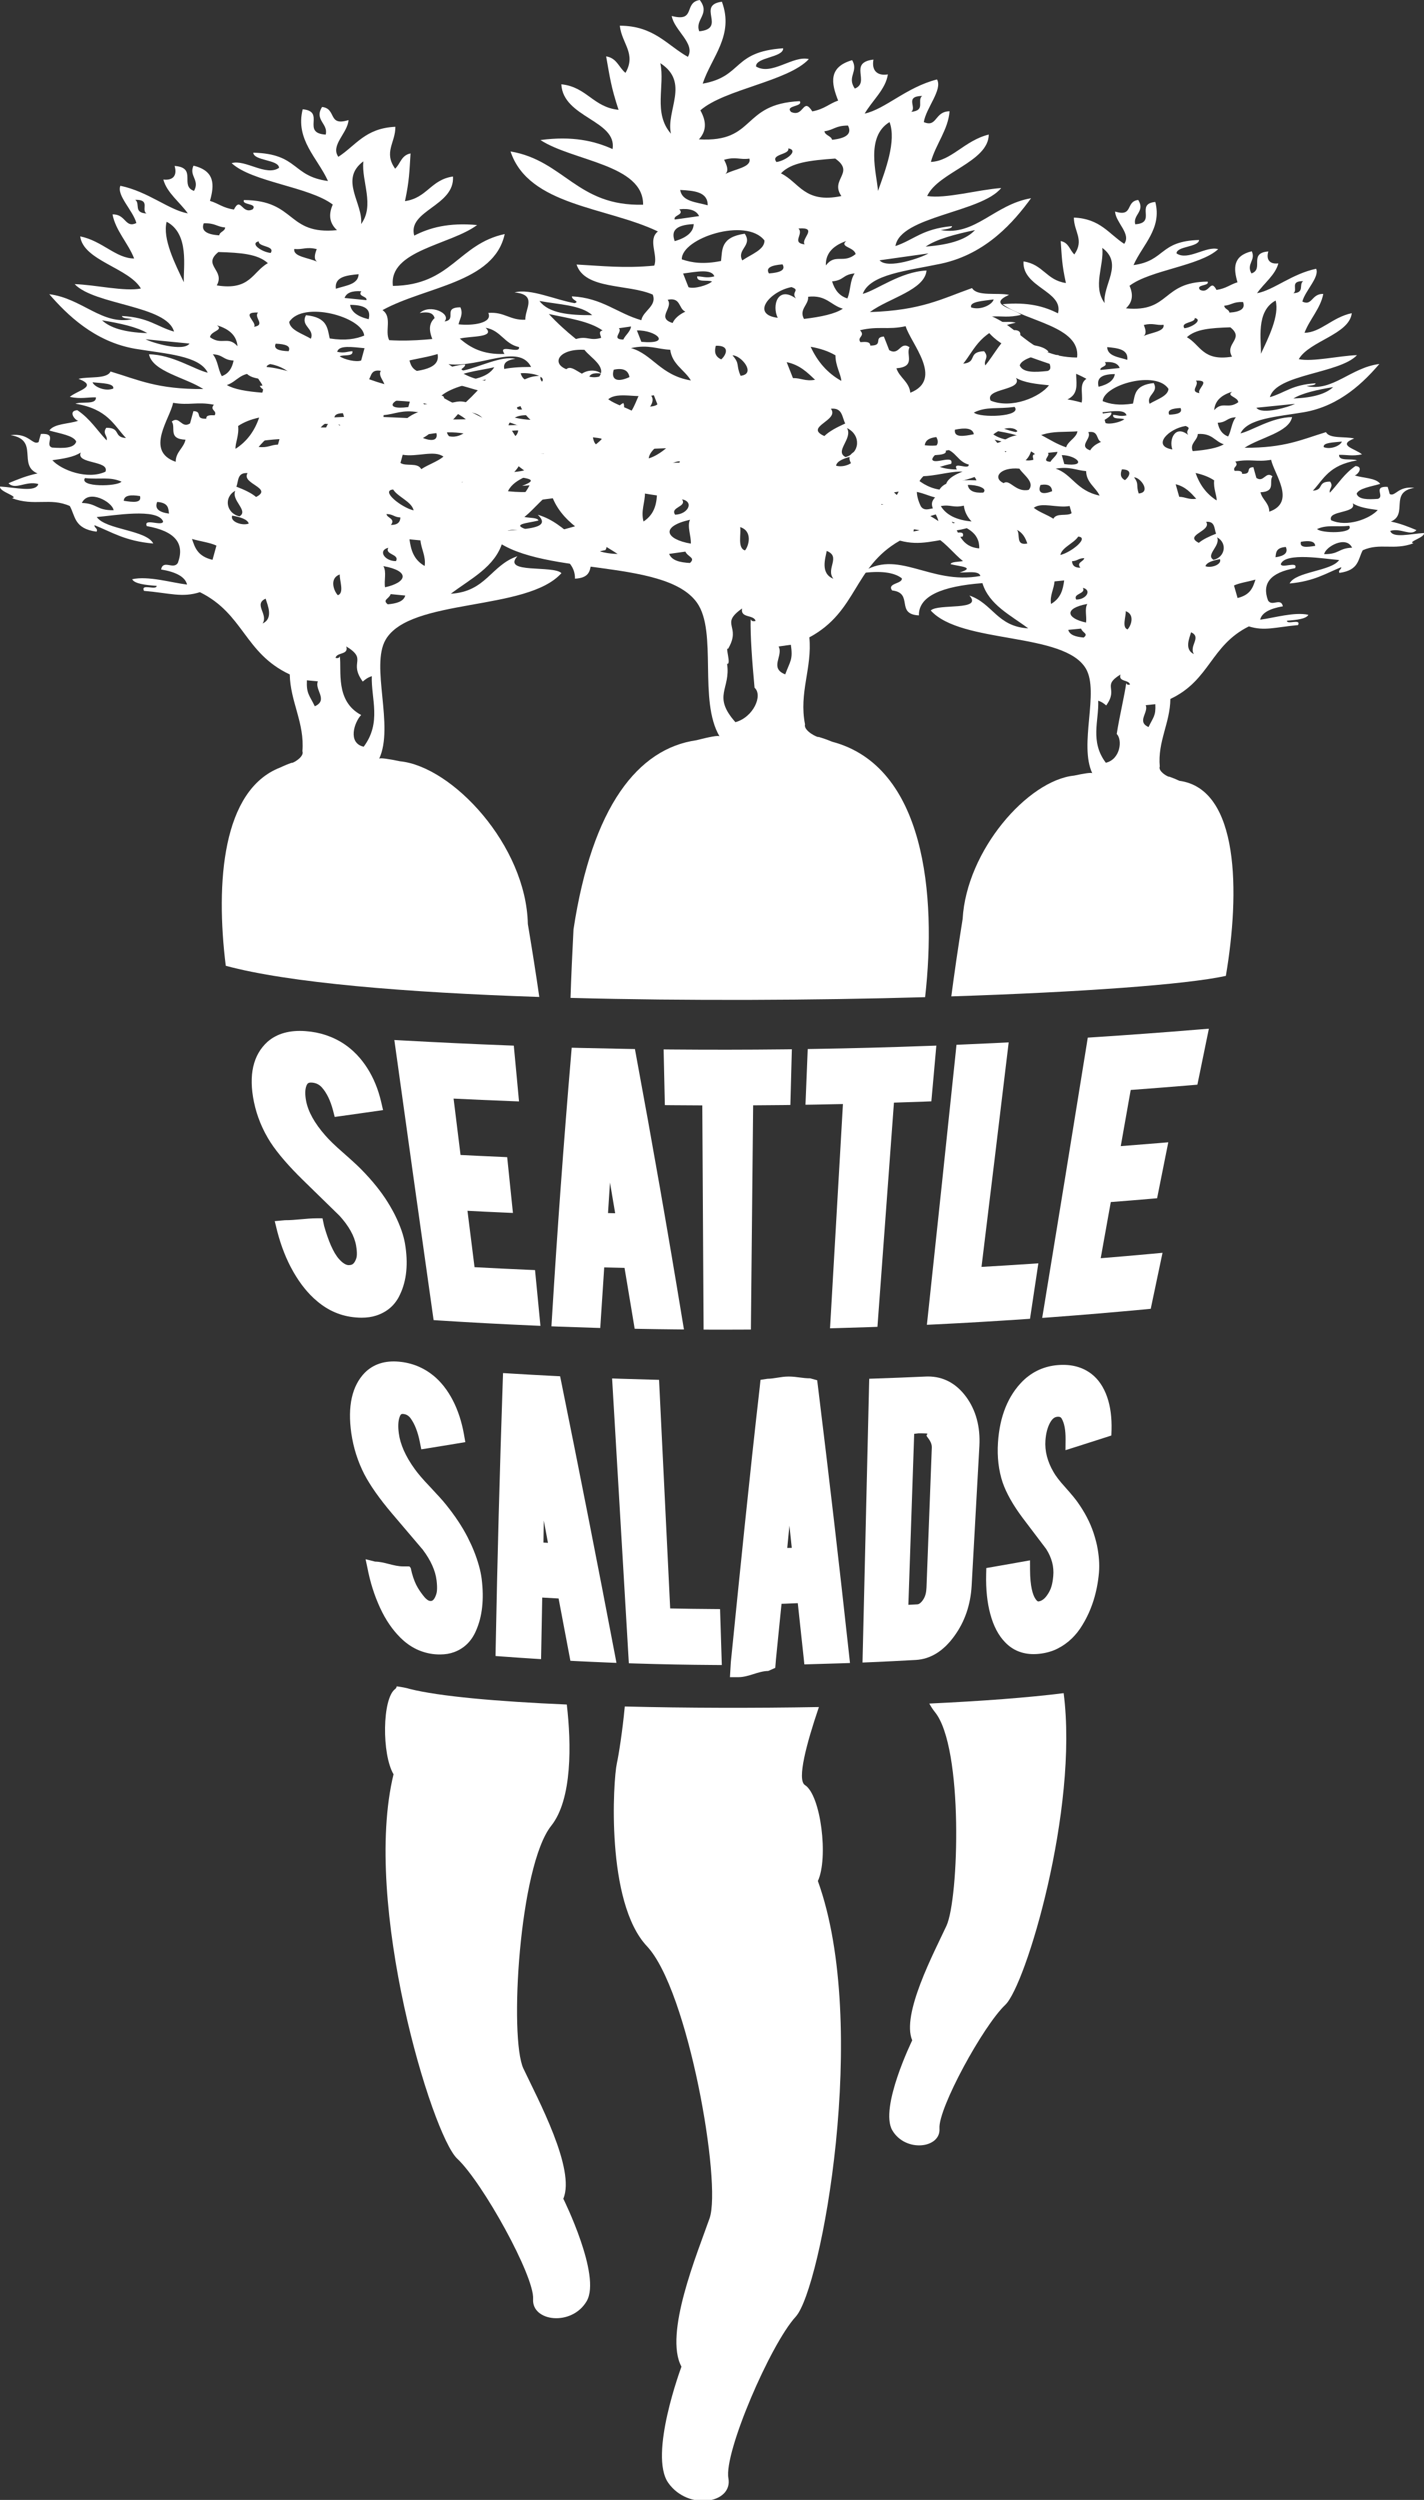 <?xml version="1.0" encoding="utf-8"?>
<!-- Generator: Adobe Illustrator 15.0.2, SVG Export Plug-In . SVG Version: 6.00 Build 0)  -->
<!DOCTYPE svg PUBLIC "-//W3C//DTD SVG 1.1//EN" "http://www.w3.org/Graphics/SVG/1.1/DTD/svg11.dtd">
<svg version="1.1" id="Layer_1" xmlns="http://www.w3.org/2000/svg" xmlns:xlink="http://www.w3.org/1999/xlink" x="0px" y="0px"
	 width="90px" height="158px" viewBox="0 0 90 158" enable-background="new 0 0 90 158" xml:space="preserve">
<rect x="0" y="0" width="90" height="158" fill="#333333" stroke="none"/>
<g id="Seattle_Salads">
	<g>
		<path fill="#FFFFFF" d="M17.441,24.248c-0.344,0.051-0.686,0.095-1.025,0.144c0.354,0.591,1.559,0.417,2.596,0.394
			c0.088,0.197,0.002,0.332-0.09,0.467c3.773,0.181,8.432-0.436,10.523,1.248c-3.262,0.083-5.904-0.401-9.5-0.025
			c0.189,0.542,1.42,0.152,1.826,0.5c-1.812,0.183-4.533-0.365-5.084,0.868c0.838-0.106,1.611-0.15,2.172-0.002
			c-0.32,0.224-1.1,0.283-0.804,0.72c1.354-0.045,3.673-0.375,4.425-0.472c-0.026,0.527-1.867,0.439-1.774,1.006
			c2.511-0.42,5.257-0.764,6.396-1.658c3.54-0.58,4.464,1.187,6.073,2.33c-0.37,0.08-0.966,0.085-0.971,0.289
			c0.78,0.161,2.093,0.171,0.798,0.646c0.672-0.016,1.551-0.222,1.713,0.215c-4.043,0.918-6.947-2.047-9.709,0.151
			c1.547-0.28,2.678-0.192,3.373,0.282c0.111,0.456-1.186,0.428-0.687,1.01c1.798,0.143,0.451,1.917,2.387,1.938
			c-0.2-1.559,1.603-2.433,4.86-2.807c0.732,1.742,2.559,2.505,4.098,3.52c-2.541-0.053-3.076-1.905-5.046-2.478
			c1.274,1.224-2.481,0.724-2.996,1.333c2.772,2.646,10.983,1.297,13.059,4.229c1.302,1.846,0.075,6.17,1.425,8.447
			c-0.053-0.089-0.688,0.041-1.461,0.24c-3.694,0.529-6.588,4.178-7.771,11.953c-0.082,1.576-0.145,3.012-0.189,4.332
			c7.382,0.197,15.371,0.154,22.411-0.045c0.734-6.478-0.012-14.592-5.876-16.145c-0.281-0.117-0.57-0.219-0.862-0.306
			c0.009,0.082-0.969-0.372-0.851-0.791c-0.398-1.999,0.461-3.569,0.273-5.499c3.061-1.646,2.764-4.437,5.723-6.114
			c1.32,0.35,2.105-0.015,3.969-0.257c0.198-0.566-0.902,0.037-0.939-0.32c0.818-0.093,1.553-0.215,1.686-0.543
			c-1.156-0.208-2.722,0.348-3.859,0.543c0.062-0.559,0.676-0.93,1.723-1.152c-0.243-0.734-0.881,0.092-1.252-0.43
			c-0.656-1.342-0.075-2.26,1.916-2.696c0.189-0.624-1.127,0.103-1.201-0.29c0.291-0.992,3.509-0.547,4.686-0.505
			c-0.524,0.938-3.438,1.06-3.803,2.053c2-0.266,2.84-0.933,4.03-1.478c0.058,0.186-0.252,0.245-0.091,0.467
			c1.59-0.285,1.371-1.186,1.693-1.905c1.336-0.679,2.509-0.058,4.051-0.724c-0.568-0.084,0.904-0.511,0.748-0.864
			c-1.048,0.099-2.486,0.547-2.74-0.068c0.846-0.292,1.699,0.396,2.115-0.146c-0.674-0.241-1.348-0.481-2.144-0.61
			c1.365-0.647-0.425-2.383,1.609-2.802c-1.341-0.122-1.469,0.81-1.944,0.576c-0.072-0.192-0.144-0.383-0.229-0.574
			c-1.256-0.017-0.117,0.785-0.686,1.003c-0.818,0.091-1.569,0.119-1.766-0.354c0.143-0.447,1.098-0.617,1.824-0.864
			c-0.4-0.484-1.423-0.406-2.135-0.609c0.273-0.086,0.641-0.75-0.025-0.756c-0.854,0.66-1.23,1.483-1.836,2.232
			c-0.137-0.339,0.275-0.487-0.081-0.898c-1.07,0.044-0.394,0.691-1.317,0.79c0.777-0.975,1.075-2.117,3.316-2.589
			c-0.468-0.166-1.48,0.165-1.507-0.394c0.624-0.041,1.053,0.09,1.854-0.108c-0.584-0.445-2.137-0.647-0.766-1.261
			c-0.763-0.154-2.01,0.117-2.34-0.428c-1.91,0.673-3.184,1.41-6.457,1.517c1.184-0.882,3.461-1.384,3.581-2.628
			c-1.657,0.082-3.13,1.229-4.032,1.479c0.454-1.25,2.826-1.46,4.943-1.909c2.884-0.616,4.625-2.675,5.695-4.138
			c-2.322,0.395-3.518,2.398-5.714,2.014c0.294-0.063,0.737-0.076,0.715-0.252c-1.899,0.184-2.37,0.849-3.572,1.263
			c0.292-1.89,5.432-2.114,6.683-3.67c-1.489,0.112-3.513,0.693-4.678,0.506c0.69-1.507,3.877-2.153,3.893-3.886
			c-1.543,0.385-2.357,1.674-3.658,1.731c0.296-1.102,1.093-2.029,1.181-3.202c-0.963,0.013-0.776,1.049-1.628,0.686
			c0.133-0.887,1.199-2.045,0.834-2.697c-1.941,0.496-3.252,1.864-4.572,2.161c0.479-0.83,1.328-1.536,1.466-2.48
			c-0.66,0.11-1.041-0.233-0.911-0.936c-1.619,0.192-0.174,1.432-1.178,1.833c-0.523-0.759,0.256-1.072-0.168-1.796
			c-1.508,0.435-1.328,1.449-0.885,2.554c-0.597,0.208-0.855,0.535-1.634,0.684c-0.603-0.943-0.513,0.4-1.341,0.037
			c-0.408-0.43,0.769-0.317,0.549-0.684c-3.734,0.171-2.738,2.625-6.375,2.414c0.437-0.471,0.528-1.062,0.092-1.833
			c1.525-1.339,5.548-1.827,6.857-3.24c-0.998-0.25-2.354,1.068-3.336,0.469c-0.043-0.592,1.736-0.562,1.711-1.151
			c-3.236,0.215-2.528,1.782-5.085,2.235c0.552-1.677,2.005-3.041,1.214-5.179c-1.646,0.224,0.332,1.689-1.43,1.871
			c-0.294-0.764,0.72-1.08,0.031-1.979c-1.037,0.159-0.221,1.419-1.772,1.009c0.153,0.909,1.517,1.746,1.021,2.585
			c-1.331-0.753-2.147-1.962-4.302-1.971c0.125,1.142,1.057,1.762,0.359,2.982c-0.422-0.336-0.541-0.938-1.223-1.042
			c0.236,1.303,0.297,1.897,0.786,3.379c-1.616-0.167-1.999-1.447-3.618-1.615c0.109,2.113,3.527,2.277,3.24,4.094
			c-1.158-0.519-2.536-0.837-4.561-0.571c2.051,1.336,6.512,1.542,6.49,4.087c-4.168,0.114-4.984-2.788-8.379-3.366
			c1.145,3.446,6.069,3.499,9.314,5.057c-0.658,0.519,0.027,1.499-0.232,2.159c-1.866,0.184-3.34,0.015-4.909-0.069
			c0.526,1.606,3.263,1.218,4.815,1.901c0.285,0.719-0.623,1.027-0.72,1.618c-1.534-0.437-2.47-1.412-4.388-1.507
			c-0.004,0.262,0.525,0.314,0.172,0.43c-1.166-0.191-2.83-0.957-3.796-0.677c1.464,0.138,0.651,1.049,0.679,1.723
			c-0.99,0.048-1.305-0.512-2.34-0.429c0.293,0.643-0.979,0.821-1.881,0.72c0.072-0.349,0.318-0.635,0.115-1.077
			c-1.16,0.017-0.172,0.771-1.001,0.898c0.452-0.501-0.913-1.133-1.567-0.534c0.548-0.107,0.861,0,0.939,0.319
			c-1.188,1.112,1.803,2.889-1.122,3.341c-0.699-0.369-0.217-1.077-1.14-1.507c-0.133,0.285,0.199,0.732-0.172,0.935
			c-0.585-0.451-0.793-1.231-1.251-1.794c-2.195,0.868,1.585,2.246,1.046,3.34c-2.758-0.638-4.521-2.167-7.928-2.221
			c0.439,0.714,2.475,1.018,2.482,1.471c-1.221-0.051-2.539-0.894-3.879-0.214C15.752,24.081,16.944,23.856,17.441,24.248z
			 M62.803,18.923c-0.084,0.336-0.837,0.709-1.426,0.505C61.258,19.057,62.124,19.022,62.803,18.923z M58.281,6.062
			c-0.354,0.293,0.254,0.917-0.69,1.007C57.966,6.784,57.151,6.09,58.281,6.062z M61.622,14.541
			c-0.496,0.538-1.433,0.919-3.116,1.044C59.189,15.115,60.347,14.809,61.622,14.541z M58.678,16.016
			c-0.396,0.252-2.586,1.026-3.088,0.435C56.622,16.306,57.644,16.16,58.678,16.016z M56.221,7.716
			c0.449,1.193-0.267,3.058-0.73,4.352C55.416,11.004,54.684,8.643,56.221,7.716z M55.716,31.904
			c-0.136-0.333-0.268-0.668-0.397-1.002c0.422-0.23,1.142-0.358,1.687-0.543C56.865,30.973,56.762,31.602,55.716,31.904z
			 M62.346,28.088c0.024-0.6,1.61-1.606,2.201-0.61C63.445,27.555,63.579,28.057,62.346,28.088z M64.212,23.883
			c0.528,0.309,1.301,0.391,2.087,0.467c-0.564,0.741-2.354,1.515-3.688,0.97C62.21,24.521,64.678,24.703,64.212,23.883z
			 M64.124,25.716c0.502,0.635-2.216,0.708-2.572,0.358C62.354,25.671,63.039,25.872,64.124,25.716z M61.55,27.443
			c-0.654,0.133-1.269,0.23-1.198-0.285C61.006,27.021,61.477,27.053,61.55,27.443z M59.179,27.623
			c0.253,0.463-0.034,0.735-0.745,0.866C58.439,28.119,58.367,27.718,59.179,27.623z M54.352,20.872
			c1.182-0.283,1.74-0.005,2.887-0.255c0.323,1.092,2.437,3.346,0.295,4.205c-0.078-0.706-0.68-0.945-0.879-1.545
			c1.268-0.103,0.57-0.88,0.831-1.329c-0.604-0.424-0.632,0.566-1.287,0.182c-0.108-0.288-0.224-0.579-0.338-0.862
			c-0.688,0.05,0.019,0.583-0.858,0.574c-0.001-0.261-0.307-0.242-0.621-0.216C54.137,21.294,54.725,21.25,54.352,20.872z
			 M30.906,25.386c0.786-0.183,1.012,0.131,1.857-0.11c0.126,0.534,0.406,0.93,0.764,1.257
			C32.306,26.469,31.422,26.09,30.906,25.386z M32.908,23.588c0.736-0.05,1.683,0.216,1.315,0.573
			C33.49,24.235,33.028,24.066,32.908,23.588z M31.932,26.607c1.154,0.389,2.346,0.749,2.451,2.083
			C32.869,28.621,32.604,27.427,31.932,26.607z M35.793,23.334c-0.973-0.382-0.458-1.311,1.146-1.224
			c0.361,0.477,1.414,1.065,0.936,1.69C36.839,24.069,36.238,22.946,35.793,23.334z M40.672,32.961
			c-0.184-0.685,0.105-1.206,0.09-1.834c0.257-0.037,0.514-0.073,0.771-0.107C41.515,31.76,41.418,32.47,40.672,32.961z
			 M42.197,18.945c0.848-0.175,0.676,0.562,1.119,0.751c-0.408,0.193-0.678,0.436-0.805,0.719
			C41.46,20.089,42.58,19.452,42.197,18.945z M43.843,14.163c-0.015,0.49-0.417,0.85-1.2,1.078
			C42.441,14.677,42.568,14.223,43.843,14.163z M42.36,22.104c0.119,0.93,0.906,1.267,1.306,1.942
			c-1.934-0.326-2.42-1.659-3.788-2.047C41.014,21.758,41.531,22.072,42.36,22.104z M43.105,31.557
			c0.785,0.158,0.375,0.947-0.435,0.973C42.332,32.039,43.441,32.045,43.105,31.557z M43.609,32.849
			c-0.195,0.433,0.082,1.024,0.053,1.51C42.075,34.086,41.7,33.283,43.609,32.849z M42.289,27.427
			c0.937,0.037-0.434,1.305-1.289,1.544C41.072,28.336,41.998,27.986,42.289,27.427z M41.998,29.438
			c0.469-0.045,0.469-0.25,0.966-0.287c0.001,0.285-0.63,0.363-0.228,0.788C42.273,29.967,42.052,29.772,41.998,29.438z
			 M43.607,35.582c-0.617-0.035-1.146-0.146-1.316-0.575c0.346-0.048,0.686-0.096,1.026-0.144
			C43.487,35.217,43.977,35.24,43.607,35.582z M45.002,17.791c-0.281,0.249-1.148,0.489-1.488,0.36
			c-0.111-0.287-0.225-0.574-0.34-0.864c0.85-0.112,1.797-0.313,1.975,0.18c-0.52,0.137-0.725-0.002-1.088,0
			C44.033,17.88,44.703,17.669,45.002,17.791z M45.582,22.714c-0.41-0.187-0.439-0.505-0.34-0.863
			C46.206,21.824,45.868,22.475,45.582,22.714z M46.48,45.643c-1.484-1.672-0.285-2.087-0.527-3.689
			c0.281,0.073-0.131-1.097,0.062-0.947c0.871-1.471-0.562-1.531,0.887-2.551c-0.119,0.633,0.736,0.372,0.855,0.788
			c-0.209,0.056-0.266-0.022-0.314-0.106c-0.027,0.995,0.089,2.627,0.246,4.326C48.232,43.945,47.615,45.333,46.48,45.643z
			 M46.779,33.314c0.797,0.243,0.557,1.18,0.307,1.473C46.589,34.646,46.857,33.723,46.779,33.314z M46.809,23.752
			c-0.311-0.708-0.027-0.738-0.514-1.293C46.822,22.44,47.833,23.628,46.809,23.752z M50.021,18.144
			c0.595,0.208-0.05,0.281,0.283,0.72c-1.15-0.82-1.531,0.443-1.149,1.222C47.429,19.873,48.653,18.415,50.021,18.144z
			 M49.628,42.622c-1.031-0.404-0.097-1.19-0.421-1.763c0.258-0.035,0.514-0.071,0.775-0.109
			C50.13,41.697,49.934,41.791,49.628,42.622z M50.116,23.896c-0.134-0.335-0.263-0.671-0.396-1.007
			c0.823,0.168,1.303,0.648,1.793,1.114C50.889,24.115,50.635,23.888,50.116,23.896z M50.463,14.442
			c1.297-0.104,0.115,0.679,0.396,1.006C49.994,15.34,50.82,14.79,50.463,14.442z M53.27,19.509
			c-0.482,0.33-1.384,0.519-2.457,0.648c-0.334-0.612,0.307-0.889,0.263-1.401C52.232,18.627,52.498,19.294,53.27,19.509z
			 M52.59,17.784c0.77-0.068,0.662-0.436,1.426-0.503c-0.318,0.467-0.238,1.076-0.461,1.581
			C53.021,18.695,52.746,18.293,52.59,17.784z M53.172,24.073c-0.893-0.5-1.514-1.236-1.937-2.156
			c0.608,0.105,1.13,0.283,1.568,0.541C52.796,23.11,53.166,23.699,53.172,24.073z M52.512,25.833
			c0.74-0.083,0.702,0.534,0.908,0.933c-0.521,0.235-1.006,0.486-1.318,0.793C50.782,26.976,53.086,26.574,52.512,25.833z
			 M52.25,34.82c0.928,0.367-0.082,1.125,0.422,1.76C51.819,36.238,52.178,35.254,52.25,34.82z M52.84,29.43
			c0.064-0.312,0.534-0.482,1.115-0.615C54.175,29.252,53.307,29.59,52.84,29.43z M53.438,28.887
			c-0.715-0.374,0.477-1.158,0.095-1.832C54.445,27.498,54.344,28.654,53.438,28.887z M54.079,16.057
			c-0.774,0.639-1.295-0.065-1.882,0.72c-0.025-0.67,0.336-1.209,1.289-1.547C53.034,15.616,53.979,15.608,54.079,16.057z
			 M53.594,7.935c0.26,0.503-0.077,0.803-1.004,0.901c-0.07-0.263-0.432-0.262-0.486-0.54C52.715,8.213,52.77,7.942,53.594,7.935z
			 M52.788,10.021c1.284,0.904-0.356,1.303,0.39,2.37c-2.342,0.486-2.65-0.861-3.82-1.434C49.998,10.273,51.19,10.134,52.788,10.021
			z M49.822,9.376c0.695,0.127-0.127,0.773-0.748,0.865C48.671,9.729,49.934,9.787,49.822,9.376z M49.456,16.708
			c0.222,0.369-0.169,0.522-0.856,0.574C48.371,16.917,48.768,16.762,49.456,16.708z M46.914,16.459
			c-0.37-0.708,0.67-0.933,0.154-1.689c-1.534,0.222-1.41,1.01-1.497,1.725c-1.112,0.223-1.856,0.111-2.479-0.104
			c-0.038-1.338,4.073-2.683,5.225-1.191C48.329,15.785,47.477,16.071,46.914,16.459z M47.361,10.025
			c0.165,0.554-0.967,0.663-1.516,0.974c0.232-0.212,0.096-0.551-0.08-0.9C46.508,9.884,46.76,10.113,47.361,10.025z M44.729,12.975
			c-0.709-0.204-1.625-0.225-1.739-0.97C43.879,12.052,44.737,12.125,44.729,12.975z M42.934,13.228
			c0.657-0.076,1.079,0.07,1.252,0.43c-0.515,0.073-1.027,0.145-1.541,0.217C42.531,13.591,43.274,13.593,42.934,13.228z
			 M42.406,8.45c-1.141-1.303-0.365-3.025-0.672-4.458C43.621,5.213,42.076,6.982,42.406,8.45z M40.535,21.605
			c-0.094-0.241-0.19-0.479-0.281-0.72C41.464,20.848,42.512,21.783,40.535,21.605z M39.113,20.744
			c0.257-0.036,0.514-0.074,0.769-0.11c-0.032,0.322-0.357,0.541-0.488,0.828C38.595,21.445,39.366,20.978,39.113,20.744z
			 M38.792,23.365c0.657-0.137,0.922,0.082,0.993,0.467C38.906,24.238,38.616,23.91,38.792,23.365z M41.326,24.981
			c0.074,0.189,0.146,0.382,0.225,0.575c-0.344,0.286-1.223-0.01-1.428,0.505c-0.523-0.305-1.193-0.482-1.681-0.825
			C39.029,24.722,40.344,25.205,41.326,24.981z M37.27,27.07c0.484,0.211,0.756,0.612,0.961,1.076
			C37.255,28.378,37.618,27.4,37.27,27.07z M37.995,21.353c-0.741,0.216-0.855-0.141-1.595,0.074
			c-0.609-0.49-1.184-1.011-1.711-1.58c1.223,0.266,2.542,0.441,3.396,1.039C37.793,20.953,37.969,21.179,37.995,21.353z
			 M37.43,19.918c-1.457,0.012-2.754-0.118-3.335-0.896C35.289,19.246,36.709,19.269,37.43,19.918z M30.693,20.714
			c0.969,0.166,1.174,1.021,2.109,1.221c0.109,0.489-1.39-0.263-0.916,0.435c-1.363,0.054-2.163-0.394-2.824-0.971
			C29.762,21.223,31.336,21.349,30.693,20.714z M33.568,23.192c-1.539,0-2.589,0.181-2.911,0.864
			c-1.021-0.125-1.655-0.594-2.31-1.04C30.416,23.25,32.784,21.678,33.568,23.192z M30.366,24.704
			c-0.542,0.67,0.155,1.054,0.478,1.904c-1.262-0.747-2.785-1.259-3.844-2.188C28.687,24.009,29.371,24.493,30.366,24.704z"/>
		<path fill="#FFFFFF" d="M50.873,112.818c-0.516-0.326,0.104-2.639,0.884-4.931c-4.11,0.075-8.372,0.064-12.269-0.034
			c-0.148,1.58-0.387,3.071-0.502,3.6c-0.234,1.054-0.713,8.773,1.902,11.551s4.732,14.986,3.959,17.197
			c-0.774,2.211-2.901,7.316-1.777,9.375c0,0-2.088,5.579-0.83,7.35c1.26,1.771,4.088,1.309,3.796-0.301
			c-0.289-1.608,2.647-8.451,4.257-10.209c1.604-1.76,4.694-18.402,1.398-27.534C52.367,117.436,51.882,113.454,50.873,112.818z"/>
	</g>
	<g>
		<path fill="#FFFFFF" d="M58.732,107.668c0.113,0.199,0.233,0.385,0.365,0.549c1.804,2.238,1.506,11.801,0.721,13.497
			c-0.786,1.695-2.865,5.603-2.163,7.238c0,0-2.088,4.277-1.257,5.692c0.833,1.414,3.07,1.139,2.979-0.122
			c-0.093-1.259,2.762-6.493,4.16-7.813c1.291-1.225,4.635-12.345,3.688-19.699C64.986,107.293,62.038,107.513,58.732,107.668z"/>
		<path fill="#FFFFFF" d="M89.995,33.688c-0.826,0.045-1.981,0.352-2.127-0.135c0.681-0.201,1.289,0.359,1.655-0.051
			c-0.502-0.207-1.006-0.414-1.617-0.538c1.12-0.463-0.129-1.866,1.486-2.132c-1.031-0.135-1.209,0.586-1.559,0.391
			c-0.041-0.152-0.08-0.302-0.131-0.453c-0.975-0.051-0.158,0.605-0.615,0.759c-0.646,0.047-1.232,0.046-1.344-0.327
			c0.148-0.344,0.905-0.447,1.49-0.619c-0.271-0.387-1.074-0.357-1.609-0.537c0.221-0.059,0.561-0.564,0.043-0.59
			c-0.72,0.488-1.082,1.119-1.616,1.683c-0.077-0.268,0.257-0.37,0.014-0.7c-0.837,0.002-0.364,0.525-1.089,0.574
			c0.685-0.736,1.01-1.614,2.793-1.916c-0.35-0.143-1.164,0.084-1.138-0.35c0.488-0.014,0.81,0.101,1.45-0.029
			c-0.416-0.363-1.607-0.566-0.492-1.004c-0.58-0.143-1.57,0.031-1.783-0.402c-1.541,0.467-2.594,1.002-5.148,0.988
			c0.992-0.651,2.809-0.974,3.004-1.939c-1.297,0.015-2.535,0.864-3.26,1.031c0.459-0.958,2.32-1.051,4.004-1.338
			c2.295-0.393,3.822-1.944,4.773-3.05c-1.836,0.238-2.934,1.762-4.611,1.397c0.234-0.041,0.58-0.038,0.578-0.175
			c-1.491,0.086-1.914,0.591-2.885,0.876c0.385-1.46,4.4-1.482,5.505-2.656c-1.169,0.043-2.79,0.435-3.681,0.255
			c0.664-1.152,3.195-1.56,3.35-2.907c-1.232,0.253-1.973,1.232-2.987,1.238c0.32-0.849,1.019-1.547,1.185-2.456
			c-0.752-0.019-0.691,0.792-1.322,0.484c0.176-0.686,1.103-1.555,0.872-2.073c-1.552,0.328-2.686,1.353-3.736,1.545
			c0.44-0.632,1.161-1.155,1.347-1.886c-0.523,0.067-0.791-0.213-0.633-0.754c-1.274,0.101-0.252,1.108-1.066,1.391
			c-0.344-0.606,0.286-0.827,0.019-1.402c-1.211,0.294-1.155,1.088-0.903,1.96c-0.48,0.145-0.71,0.392-1.326,0.484
			c-0.391-0.752-0.432,0.296-1.047-0.011c-0.281-0.347,0.626-0.224,0.486-0.515c-2.92,0.021-2.35,1.959-5.162,1.688
			c0.379-0.354,0.501-0.811,0.225-1.424c1.299-0.996,4.467-1.255,5.605-2.316c-0.756-0.225-1.92,0.762-2.635,0.266
			c0.016-0.462,1.396-0.386,1.426-0.845c-2.533,0.071-2.115,1.311-4.143,1.587c0.57-1.288,1.814-2.307,1.377-3.992
			c-1.299,0.125,0.117,1.323-1.268,1.413c-0.165-0.603,0.649-0.819,0.188-1.538c-0.819,0.092-0.288,1.097-1.463,0.732
			c0.044,0.711,1.034,1.403,0.579,2.042c-0.973-0.625-1.506-1.59-3.182-1.661c0.002,0.892,0.674,1.403,0.031,2.331
			c-0.301-0.274-0.343-0.747-0.864-0.847c0.075,1.021,0.073,1.485,0.33,2.653c-1.243-0.179-1.435-1.186-2.68-1.364
			c-0.091,1.647,2.554,1.876,2.179,3.281c-0.857-0.439-1.902-0.728-3.5-0.58c1.485,1.1,4.938,1.393,4.709,3.372
			c-3.252-0.035-3.646-2.316-6.238-2.868c0.604,2.715,4.432,2.903,6.824,4.211c-0.554,0.384-0.102,1.166-0.359,1.672
			c-1.467,0.087-2.6-0.088-3.814-0.2c0.277,1.266,2.438,1.044,3.588,1.623c0.164,0.566-0.57,0.78-0.693,1.236
			c-1.157-0.385-1.805-1.171-3.287-1.303c-0.025,0.203,0.381,0.26,0.098,0.34c-0.893-0.183-2.123-0.829-2.897-0.639
			c1.129,0.151,0.42,0.835,0.386,1.36c-0.774,0.008-0.973-0.437-1.785-0.402c0.175,0.509-0.83,0.609-1.523,0.504
			c0.085-0.27,0.301-0.484,0.18-0.834c-0.903-0.021-0.197,0.594-0.854,0.669c0.393-0.377-0.616-0.909-1.175-0.462
			c0.435-0.067,0.671,0.024,0.706,0.275c-1.02,0.83,1.159,2.303-1.152,2.566c-0.514-0.309-0.08-0.844-0.761-1.207
			c-0.128,0.218,0.093,0.576-0.212,0.723c-0.418-0.368-0.514-0.981-0.824-1.434c-1.779,0.611,1.045,1.795,0.536,2.631
			c-2.092-0.578-3.338-1.822-5.981-1.965c0.281,0.568,1.84,0.865,1.807,1.219c-0.944-0.076-1.899-0.771-2.998-0.281
			c0.138,0.492,1.085,0.353,1.439,0.672c-0.273,0.029-0.543,0.054-0.811,0.082c0.225,0.471,1.178,0.37,1.986,0.383
			c0.051,0.156-0.027,0.258-0.109,0.361c2.92,0.252,6.594-0.088,8.082,1.283c-2.543-0.032-4.56-0.488-7.388-0.303
			c0.103,0.428,1.091,0.16,1.38,0.443c-1.426,0.09-3.497-0.418-4.027,0.525c0.66-0.059,1.266-0.07,1.688,0.062
			c-0.268,0.164-0.88,0.188-0.685,0.536c1.059,0.005,2.889-0.183,3.482-0.235c-0.066,0.408-1.49,0.285-1.465,0.73
			c1.987-0.252,4.151-0.438,5.113-1.102c2.801-0.346,3.373,1.057,4.529,1.994c-0.294,0.052-0.758,0.037-0.779,0.196
			c0.594,0.148,1.614,0.194,0.567,0.526c0.522,0.008,1.225-0.126,1.313,0.218c-3.221,0.595-5.232-1.799-7.563-0.17
			c1.227-0.173,2.099-0.071,2.599,0.319c0.049,0.357-0.957,0.297-0.617,0.765c1.387,0.164,0.191,1.505,1.695,1.578
			c-0.026-1.218,1.45-1.844,4.014-2.039c0.425,1.377,1.783,2.024,2.895,2.859c-1.972-0.115-2.234-1.573-3.719-2.076
			c0.891,0.989-1.99,0.488-2.441,0.948c1.936,2.14,8.436,1.334,9.807,3.677c0.858,1.475-0.457,4.802,0.404,6.613
			c-0.033-0.071-0.539,0.011-1.157,0.144c-2.918,0.302-6.794,4.723-7.04,9.066c-0.297,1.859-0.531,3.475-0.715,4.887
			c8.184-0.266,14.838-0.744,17.352-1.295c0.898-5.299,0.848-11.817-2.936-12.329c-0.208-0.099-0.424-0.188-0.645-0.264
			c0,0.064-0.723-0.317-0.596-0.641c-0.143-1.566,0.657-2.763,0.67-4.269c2.518-1.189,2.521-3.369,4.961-4.586
			c0.999,0.311,1.64,0.051,3.11-0.082c0.2-0.435-0.706,0.002-0.705-0.277c0.644-0.047,1.226-0.12,1.357-0.373
			c-0.885-0.195-2.146,0.19-3.048,0.309c0.096-0.432,0.603-0.703,1.436-0.846c-0.129-0.578-0.691,0.045-0.939-0.371
			c-0.396-1.062,0.131-1.76,1.715-2.041c0.2-0.479-0.883,0.048-0.908-0.261c0.308-0.763,2.775-0.321,3.687-0.253
			c-0.486,0.714-2.764,0.723-3.13,1.484c1.578-0.148,2.287-0.643,3.26-1.03c0.028,0.146-0.217,0.184-0.11,0.36
			c1.261-0.174,1.165-0.882,1.474-1.432c1.097-0.488,1.957,0.029,3.213-0.442C88.906,34.255,90.087,33.967,89.995,33.688z
			 M84.812,27.908c-0.095,0.26-0.712,0.527-1.15,0.352C83.598,27.967,84.275,27.965,84.812,27.908z M84.258,24.465
			c-0.432,0.403-1.193,0.672-2.512,0.719C82.318,24.839,83.242,24.636,84.258,24.465z M82.363,17.77
			c-0.298,0.218,0.123,0.722-0.619,0.763C82.06,18.321,81.482,17.758,82.363,17.77z M80.623,18.995
			c0.252,0.942-0.461,2.371-0.931,3.364C79.725,21.529,79.352,19.671,80.623,18.995z M81.844,25.524
			c-0.33,0.184-2.098,0.721-2.438,0.246C80.221,25.688,81.027,25.606,81.844,25.524z M78.562,19.088
			c0.16,0.398-0.127,0.622-0.857,0.67c-0.031-0.207-0.312-0.217-0.332-0.435C77.855,19.277,77.92,19.068,78.562,19.088z
			 M78.264,25.42c-0.656,0.474-1.002-0.09-1.523,0.504c0.037-0.522,0.361-0.931,1.131-1.165
			C77.488,25.045,78.223,25.067,78.264,25.42z M77.762,20.687c0.924,0.742-0.385,1.003,0.105,1.855
			c-1.863,0.308-1.989-0.749-2.853-1.229C75.57,20.8,76.508,20.726,77.762,20.687z M75.81,24.85
			c-0.664-0.11,0.024-0.514-0.224-0.795C76.603,24.013,75.617,24.587,75.81,24.85z M75.51,20.096c0.529,0.12-0.164,0.598-0.655,0.65
			C74.583,20.336,75.561,20.419,75.51,20.096z M74.613,25.789c0.142,0.293-0.175,0.401-0.715,0.42
			C73.752,25.919,74.072,25.811,74.613,25.789z M72.293,20.538c0.595-0.145,0.772,0.041,1.247-0.01
			c0.083,0.436-0.808,0.487-1.259,0.712C72.479,21.082,72.4,20.815,72.293,20.538z M71.248,22.744
			c-0.536-0.179-1.248-0.223-1.272-0.806C70.664,22,71.324,22.083,71.248,22.744z M69.83,22.887c0.518-0.04,0.834,0.086,0.937,0.372
			c-0.405,0.041-0.811,0.082-1.217,0.124C69.487,23.158,70.064,23.182,69.83,22.887z M69.667,15.667
			c1.364,1.006,0.015,2.336,0.149,3.488C69.039,18.107,69.785,16.791,69.667,15.667z M70.459,23.642
			c-0.053,0.381-0.395,0.649-1.025,0.803C69.326,24,69.463,23.65,70.459,23.642z M71.059,26.499
			c-0.24,0.185-0.935,0.346-1.188,0.236c-0.063-0.227-0.127-0.453-0.193-0.682c0.672-0.062,1.425-0.189,1.521,0.199
			c-0.415,0.092-0.563-0.023-0.845-0.032C70.297,26.539,70.836,26.395,71.059,26.499z M71.1,30.346
			c-0.304-0.158-0.3-0.406-0.193-0.682C71.659,29.672,71.342,30.168,71.1,30.346z M68.779,27.312
			c0.676-0.111,0.479,0.457,0.809,0.618c-0.333,0.138-0.562,0.318-0.686,0.535C68.112,28.18,69.037,27.719,68.779,27.312z
			 M67.266,29.332c-0.052-0.189-0.107-0.379-0.158-0.568C68.053,28.771,68.789,29.529,67.266,29.332z M66.232,28.621
			c0.203-0.021,0.405-0.043,0.605-0.064c-0.051,0.25-0.322,0.41-0.447,0.63C65.771,29.15,66.41,28.81,66.232,28.621z M65.764,30.65
			c0.523-0.087,0.709,0.091,0.734,0.393C65.779,31.332,65.582,31.067,65.764,30.65z M59.686,28.346
			c0.739,0.158,0.826,0.83,1.539,1.014c0.043,0.383-1.06-0.246-0.75,0.311c-1.064,0.001-1.648-0.371-2.115-0.84
			C58.918,28.715,60.133,28.859,59.686,28.346z M56.503,31.119c1.347-0.27,1.839,0.128,2.595,0.32
			c-0.476,0.506,0.032,0.826,0.213,1.496C58.393,32.316,57.249,31.873,56.503,31.119z M57.669,30.067
			c1.589,0.244,3.562-0.909,4.046,0.292c-1.197-0.047-2.028,0.063-2.338,0.586C58.594,30.816,58.14,30.434,57.669,30.067z
			 M59.461,31.986c0.627-0.119,0.776,0.133,1.455-0.029c0.054,0.419,0.238,0.735,0.488,1C60.459,32.871,59.805,32.551,59.461,31.986
			z M60.158,32.967c0.865,0.337,1.762,0.652,1.732,1.693C60.719,34.562,60.613,33.625,60.158,32.967z M62.145,31.133
			c-0.578,0.036-0.922-0.109-0.977-0.484C61.744,30.631,62.459,30.867,62.145,31.133z M62.473,27.131
			c0.91,0.211,2.012,0.271,2.518,0.797C63.857,27.895,62.859,27.754,62.473,27.131z M64.271,33.487
			c0.358,0.179,0.537,0.497,0.658,0.865C64.15,34.503,64.516,33.754,64.271,33.487z M65.016,30.961
			c-0.83,0.178-1.204-0.713-1.582-0.425c-0.725-0.325-0.248-1.032,0.994-0.917C64.668,30,65.439,30.488,65.016,30.961z
			 M64.064,29.07c-0.434-0.398-0.836-0.822-1.199-1.279c0.928,0.242,1.941,0.419,2.554,0.909c-0.231,0.044-0.114,0.225-0.106,0.36
			C64.717,29.207,64.658,28.926,64.064,29.07z M67.602,31.982c0.041,0.15,0.082,0.301,0.127,0.453
			c-0.293,0.213-0.951-0.043-1.154,0.351c-0.381-0.253-0.887-0.41-1.238-0.69C65.836,31.712,66.818,32.127,67.602,31.982z
			 M68.284,35.881c-0.362,0.008-0.519-0.15-0.53-0.412c0.366-0.021,0.385-0.182,0.773-0.195
			C68.504,35.496,68.006,35.537,68.284,35.881z M67.016,35.076c0.107-0.492,0.858-0.737,1.129-1.163
			C68.871,33.97,67.699,34.915,67.016,35.076z M66.427,38.17c-0.085-0.538,0.183-0.936,0.223-1.425
			c0.204-0.021,0.406-0.04,0.608-0.06C67.184,37.26,67.048,37.811,66.427,38.17z M68.492,40.295
			c-0.477-0.045-0.881-0.146-0.977-0.486c0.272-0.025,0.541-0.053,0.811-0.08C68.429,40.008,68.809,40.041,68.492,40.295z
			 M68.639,39.346c-1.213-0.26-1.439-0.895,0.082-1.176C68.534,38.5,68.699,38.969,68.639,39.346z M68.019,37.893
			c-0.223-0.391,0.639-0.353,0.419-0.742C69.033,37.296,68.65,37.898,68.019,37.893z M66.722,29.62
			c0.904-0.153,1.28,0.104,1.923,0.155c0.016,0.727,0.6,1.012,0.854,1.549C68.021,31.014,67.756,29.962,66.722,29.62z M71.18,43.174
			c-0.104,0.774-0.443,2.176-0.6,3.213c0.382,0.392,0.218,1.613-0.689,1.82c-1.016-1.346-0.428-2.666-0.482-3.92
			c0.213,0.066,0.367,0.178,0.506,0.299c0.801-1.117-0.309-1.207,0.902-1.957c-0.145,0.488,0.542,0.311,0.599,0.639
			C71.25,43.305,71.211,43.242,71.18,43.174z M71.264,39.781c-0.375-0.124-0.09-0.834-0.115-1.154
			C71.749,38.84,71.482,39.561,71.264,39.781z M71.677,30.168c0.411,0.002,1.099,0.955,0.29,1.021
			C71.785,30.631,72.007,30.614,71.677,30.168z M72.59,45.951c-0.77-0.346,0.025-0.929-0.181-1.384
			c0.204-0.019,0.405-0.04,0.61-0.061C73.057,45.246,72.896,45.314,72.59,45.951z M72.657,25.519
			c-0.229-0.562,0.597-0.705,0.261-1.309c-1.213,0.127-1.182,0.744-1.31,1.297c-0.884,0.141-1.452,0.032-1.919-0.155
			c0.082-1.043,3.393-1.965,4.163-0.771C73.812,25.038,73.127,25.234,72.657,25.519z M74.098,28.406
			c-1.324-0.216-0.251-1.314,0.837-1.484c0.444,0.179-0.063,0.218,0.16,0.568C74.268,26.818,73.866,27.79,74.098,28.406z
			 M74.305,30.604c0.626,0.155,0.959,0.543,1.301,0.92c-0.496,0.068-0.673-0.116-1.077-0.125
			C74.451,31.135,74.379,30.869,74.305,30.604z M76.891,31.627c-0.652-0.414-1.074-1.006-1.328-1.733
			c0.465,0.101,0.855,0.253,1.176,0.467C76.679,30.867,76.918,31.338,76.891,31.627z M75.461,41.342
			c-0.635-0.291-0.273-1.047-0.182-1.381C75.97,40.274,75.121,40.834,75.461,41.342z M76.23,32.979
			c0.584-0.043,0.5,0.436,0.629,0.752c-0.426,0.167-0.822,0.35-1.092,0.578C74.789,33.814,76.615,33.571,76.23,32.979z
			 M76.186,35.785c0.076-0.242,0.455-0.359,0.919-0.445C77.238,35.686,76.535,35.923,76.186,35.785z M76.696,35.381
			c-0.526-0.312,0.468-0.887,0.227-1.423C77.596,34.33,77.42,35.227,76.696,35.381z M75.382,28.512
			c-0.209-0.486,0.312-0.682,0.321-1.082c0.91-0.066,1.062,0.461,1.644,0.65C76.943,28.322,76.227,28.443,75.382,28.512z
			 M76.962,26.719c0.604-0.03,0.551-0.32,1.149-0.348c-0.285,0.353-0.273,0.829-0.49,1.215
			C77.221,27.439,77.041,27.119,76.962,26.719z M78.217,37.796c-0.077-0.263-0.152-0.528-0.226-0.792
			c0.349-0.166,0.917-0.244,1.358-0.372C79.189,37.104,79.056,37.591,78.217,37.796z M80.221,32.34
			c-0.002-0.551-0.449-0.756-0.555-1.228c0.994-0.042,0.517-0.667,0.757-1.009c-0.435-0.348-0.54,0.422-1.017,0.104
			c-0.061-0.228-0.125-0.457-0.19-0.682c-0.542,0.019-0.034,0.455-0.715,0.422c0.019-0.203-0.22-0.197-0.466-0.186
			c-0.162-0.266,0.298-0.283,0.039-0.588c0.943-0.186,1.355,0.047,2.267-0.113C80.502,29.92,81.958,31.736,80.221,32.34z
			 M80.615,35.22c0.036-0.288,0.014-0.603,0.652-0.651C81.426,34.936,81.18,35.14,80.615,35.22z M82.22,34.242
			c0.519-0.088,0.882-0.049,0.905,0.257C82.607,34.584,82.12,34.641,82.22,34.242z M85.273,33.232
			c0.337,0.508-1.784,0.484-2.031,0.203C83.898,33.145,84.417,33.322,85.273,33.232z M83.693,35.023
			c0.068-0.465,1.387-1.201,1.763-0.408C84.592,34.643,84.653,35.035,83.693,35.023z M84.129,32.879
			c-0.246-0.635,1.661-0.418,1.365-1.07c0.385,0.256,0.979,0.342,1.583,0.425C86.576,32.793,85.122,33.342,84.129,32.879z"/>
	</g>
	<g>
		<path fill="#FFFFFF" d="M18.314,42.626c0.029,1.713,0.947,3.069,0.799,4.852c0.146,0.366-0.672,0.802-0.672,0.729
			c-0.252,0.088-0.496,0.189-0.732,0.302c-3.652,1.417-4.094,7.251-3.44,12.53c3.958,1.076,11.378,1.69,19.815,1.971
			c-0.197-1.373-0.436-2.898-0.723-4.609c-0.105-4.967-4.761-9.953-8.081-10.287c-0.704-0.146-1.278-0.238-1.317-0.158
			c0.964-2.062-0.559-5.841,0.406-7.52c1.536-2.668,8.934-1.772,11.115-4.212c-0.516-0.521-3.786,0.059-2.783-1.071
			c-1.684,0.578-1.969,2.236-4.209,2.373c1.257-0.952,2.795-1.691,3.266-3.26c2.917,0.214,4.601,0.922,4.582,2.307
			c1.709-0.088,0.338-1.608,1.914-1.8c0.381-0.533-0.762-0.462-0.711-0.868c0.567-0.445,1.559-0.563,2.953-0.371
			c-2.664-1.844-4.932,0.883-8.598,0.217c0.1-0.391,0.896-0.241,1.492-0.252c-1.191-0.373-0.034-0.43,0.639-0.6
			c-0.024-0.181-0.551-0.162-0.887-0.221c1.307-1.07,1.945-2.665,5.133-2.279c1.098,0.75,3.561,0.954,5.824,1.234
			c0.023-0.506-1.595-0.361-1.672-0.826c0.676,0.059,2.758,0.268,3.96,0.258c0.218-0.396-0.478-0.422-0.782-0.607
			c0.479-0.15,1.168-0.141,1.919-0.076c-0.61-1.071-2.962-0.489-4.583-0.584c0.324-0.322,1.451-0.023,1.566-0.51
			c-3.219-0.201-5.506,0.322-8.398,0.367c1.68-1.564,5.859-1.188,9.178-1.484c-0.094-0.115-0.186-0.232-0.127-0.41
			c0.92-0.016,2.002,0.095,2.256-0.441c-0.307-0.031-0.613-0.057-0.922-0.09c0.4-0.364,1.477-0.209,1.629-0.77
			c-1.252-0.553-2.332,0.24-3.407,0.329c-0.039-0.401,1.73-0.743,2.046-1.391c-3.006,0.171-4.411,1.587-6.785,2.251
			c-0.586-0.948,2.616-2.303,0.588-2.992c-0.35,0.516-0.453,1.213-0.925,1.632c-0.349-0.167-0.101-0.573-0.247-0.82
			c-0.771,0.414-0.273,1.022-0.854,1.374c-2.632-0.293-0.167-1.973-1.33-2.914c0.036-0.286,0.304-0.391,0.796-0.316
			c-0.637-0.505-1.779,0.103-1.33,0.529c-0.746-0.083,0.051-0.784-0.976-0.757c-0.135,0.398,0.112,0.642,0.212,0.948
			c-0.788,0.122-1.932,0.01-1.736-0.569c-0.926-0.036-1.146,0.47-2.026,0.464c-0.044-0.597-0.855-1.373,0.426-1.548
			c-0.882-0.212-2.276,0.524-3.287,0.735c-0.325-0.09,0.138-0.155,0.108-0.386c-1.688,0.154-2.414,1.05-3.727,1.492
			c-0.145-0.519-0.98-0.759-0.801-1.405c1.305-0.66,3.762-0.415,4.064-1.855c-1.378,0.132-2.664,0.334-4.334,0.239
			c-0.296-0.574,0.211-1.465-0.423-1.9c2.71-1.495,7.06-1.719,7.723-4.808c-2.942,0.634-3.37,3.229-7.066,3.279
			c-0.278-2.249,3.646-2.593,5.323-3.849c-1.816-0.162-3.002,0.169-3.975,0.67c-0.438-1.596,2.567-1.865,2.45-3.737
			c-1.413,0.206-1.622,1.351-3.035,1.558c0.282-1.328,0.276-1.855,0.353-3.016c-0.592,0.116-0.636,0.653-0.975,0.965
			c-0.74-1.052,0.021-1.636,0.016-2.649c-1.904,0.086-2.504,1.185-3.604,1.898c-0.523-0.724,0.598-1.514,0.641-2.322
			c-1.33,0.418-0.735-0.726-1.67-0.829c-0.518,0.82,0.41,1.062,0.229,1.748c-1.576-0.098,0.024-1.464-1.453-1.602
			c-0.484,1.918,0.939,3.073,1.598,4.535c-2.307-0.308-1.84-1.719-4.723-1.792c0.037,0.522,1.607,0.431,1.63,0.956
			c-0.81,0.566-2.141-0.551-2.997-0.293c1.302,1.202,4.906,1.487,6.391,2.616c-0.307,0.698-0.166,1.218,0.268,1.618
			c-3.194,0.317-2.562-1.887-5.881-1.903c-0.158,0.332,0.873,0.189,0.555,0.584c-0.696,0.352-0.752-0.84-1.189,0.016
			c-0.703-0.103-0.965-0.383-1.514-0.546c0.281-0.993,0.336-1.896-1.041-2.226c-0.301,0.655,0.419,0.904,0.033,1.594
			c-0.929-0.319,0.225-1.467-1.227-1.578c0.186,0.616-0.116,0.934-0.711,0.86c0.217,0.831,1.039,1.424,1.547,2.14
			c-1.197-0.214-2.496-1.376-4.262-1.745c-0.258,0.59,0.805,1.575,1.01,2.354c-0.716,0.351-0.654-0.571-1.508-0.547
			c0.195,1.033,0.996,1.825,1.367,2.788c-1.154-0.003-2.004-1.113-3.408-1.398c0.189,1.532,3.07,1.987,3.835,3.295
			c-1.012,0.208-2.858-0.233-4.188-0.278c1.265,1.331,5.83,1.342,6.281,3.002c-1.106-0.322-1.591-0.894-3.286-0.987
			c-0.002,0.156,0.391,0.151,0.657,0.197c-1.903,0.419-3.164-1.309-5.256-1.575c1.093,1.255,2.841,3.013,5.454,3.453
			c1.917,0.321,4.035,0.421,4.563,1.509c-0.823-0.188-2.24-1.149-3.714-1.162c0.232,1.096,2.297,1.458,3.432,2.194
			c-2.904,0.023-4.105-0.582-5.861-1.107c-0.238,0.493-1.369,0.299-2.025,0.462c1.273,0.493-0.08,0.729-0.551,1.143
			c0.73,0.146,1.096,0.015,1.65,0.028c0.034,0.495-0.895,0.239-1.293,0.402c2.032,0.337,2.409,1.335,3.194,2.169
			c-0.825-0.053-0.292-0.649-1.243-0.649c-0.273,0.376,0.105,0.492,0.02,0.797c-0.611-0.64-1.029-1.355-1.85-1.907
			c-0.589,0.03-0.197,0.602,0.054,0.67c-0.608,0.205-1.521,0.173-1.826,0.615c0.667,0.193,1.528,0.309,1.702,0.698
			c-0.127,0.425-0.793,0.429-1.526,0.378c-0.522-0.173,0.4-0.922-0.708-0.862c-0.055,0.173-0.098,0.343-0.145,0.516
			c-0.396,0.224-0.603-0.596-1.775-0.439c1.84,0.298,0.434,1.896,1.707,2.42c-0.691,0.143-1.264,0.38-1.834,0.617
			c0.422,0.465,1.108-0.175,1.885,0.052c-0.163,0.553-1.479,0.209-2.416,0.16c-0.103,0.317,1.242,0.642,0.748,0.736
			c1.432,0.532,2.406-0.06,3.656,0.494c0.356,0.623,0.256,1.428,1.689,1.623c0.12-0.203-0.16-0.244-0.127-0.41
			c1.107,0.438,1.916,0.998,3.713,1.16c-0.424-0.864-3.013-0.867-3.57-1.677c1.035-0.08,3.836-0.589,4.193,0.276
			c-0.026,0.352-1.264-0.244-1.032,0.299c1.805,0.315,2.411,1.107,1.968,2.316c-0.277,0.474-0.924-0.233-1.064,0.424
			c0.947,0.16,1.527,0.466,1.641,0.956c-1.027-0.131-2.467-0.565-3.469-0.339c0.15,0.285,0.814,0.366,1.547,0.418
			c0.004,0.316-1.032-0.176-0.801,0.317c1.673,0.147,2.404,0.44,3.536,0.083C15.42,38.803,15.441,41.281,18.314,42.626z
			 M8.545,12.627c1.001-0.017,0.352,0.626,0.711,0.865C8.412,13.447,8.887,12.873,8.545,12.627z M10.533,14.015
			c1.452,0.765,1.044,2.879,1.086,3.822C11.079,16.709,10.256,15.087,10.533,14.015z M6.449,20.244
			c1.154,0.192,2.208,0.42,2.859,0.81C7.81,21.005,6.942,20.702,6.449,20.244z M9.203,21.442c0.928,0.09,1.846,0.182,2.773,0.272
			C11.592,22.256,9.578,21.651,9.203,21.442z M5.848,24.162c0.611,0.062,1.381,0.062,1.312,0.395
			C6.661,24.759,5.959,24.456,5.848,24.162z M13.713,20.56c0.877,0.263,1.249,0.728,1.297,1.321c-0.6-0.673-0.988-0.031-1.738-0.569
			C13.315,20.912,14.151,20.885,13.713,20.56z M16.201,23.589c0.012,0.456,0.606,0.676,0.374,1.229
			c-0.962-0.075-1.778-0.209-2.238-0.483C14.996,24.118,15.164,23.518,16.201,23.589z M16.057,20.657
			c0.216-0.299-0.908-0.948,0.248-0.904C16.023,20.073,16.811,20.53,16.057,20.657z M15.049,26.925
			c0.36-0.244,0.803-0.419,1.33-0.535c-0.28,0.829-0.756,1.502-1.493,1.976C14.854,28.035,15.121,27.502,15.049,26.925z
			 M14.869,31.016c-0.27,0.609,0.863,1.26,0.27,1.617C14.314,32.459,14.107,31.441,14.869,31.016z M14.674,32.588
			c0.526,0.096,0.96,0.229,1.049,0.502C15.326,33.248,14.524,32.982,14.674,32.588z M16.185,31.41
			c-0.308-0.26-0.761-0.465-1.245-0.652c0.142-0.361,0.045-0.905,0.709-0.857C15.215,30.574,17.293,30.847,16.185,31.41z
			 M16.596,39.406c0.381-0.578-0.59-1.213,0.193-1.571C16.896,38.217,17.313,39.074,16.596,39.406z M17.569,28.1
			c-0.458,0.012-0.659,0.221-1.224,0.146c0.385-0.43,0.762-0.872,1.472-1.05C17.734,27.496,17.653,27.799,17.569,28.1z
			 M18.032,24.695c0.26-0.701-0.206-1.805-1.14-1.038c0.25-0.4-0.327-0.442,0.178-0.647C18.307,23.2,19.538,24.446,18.032,24.695z
			 M19.897,44.638c-0.354-0.724-0.537-0.8-0.501-1.642c0.234,0.023,0.464,0.048,0.695,0.068
			C19.863,43.582,20.77,44.244,19.897,44.638z M20.48,27.854c-0.921-0.072-0.146-1.16,0.321-1.162
			C20.429,27.199,20.682,27.217,20.48,27.854z M21.311,22.236c0.106-0.442,0.965-0.299,1.728-0.23
			c-0.073,0.26-0.144,0.518-0.213,0.776c-0.287,0.125-1.079-0.055-1.354-0.265c0.253-0.118,0.866,0.043,0.801-0.32
			C21.951,22.208,21.784,22.339,21.311,22.236z M21.672,26.114c0.124,0.313,0.131,0.597-0.214,0.776
			C21.182,26.689,20.816,26.126,21.672,26.114z M21.474,36.307c-0.026,0.363,0.304,1.17-0.121,1.312
			C21.103,37.369,20.794,36.549,21.474,36.307z M22.986,47.194c-1.034-0.232-0.59-1.56-0.16-2.005
			c-1.658-0.877-1.224-2.832-1.35-3.713c-0.035,0.077-0.077,0.148-0.268,0.107c0.062-0.373,0.848-0.174,0.678-0.728
			c1.383,0.849,0.121,0.954,1.041,2.222c0.156-0.139,0.332-0.266,0.572-0.342C23.449,44.163,24.13,45.664,22.986,47.194z
			 M25.307,32.705c-0.012,0.299-0.188,0.479-0.601,0.471c0.313-0.392-0.253-0.437-0.28-0.689
			C24.868,32.5,24.891,32.682,25.307,32.705z M24.848,30.938c0.312,0.484,1.168,0.76,1.295,1.319
			C25.363,32.075,24.023,31.005,24.848,30.938z M24.543,34.619c-0.246,0.444,0.732,0.398,0.484,0.844
			C24.309,35.47,23.865,34.787,24.543,34.619z M24.335,37.117c-0.074-0.43,0.11-0.963-0.104-1.338
			C25.961,36.094,25.711,36.816,24.335,37.117z M24.508,38.195c-0.359-0.289,0.068-0.327,0.184-0.646
			c0.307,0.03,0.612,0.062,0.922,0.091C25.508,38.025,25.051,38.144,24.508,38.195z M26.839,35.771
			c-0.71-0.406-0.867-1.03-0.96-1.685c0.232,0.021,0.463,0.043,0.695,0.067C26.623,34.709,26.93,35.16,26.839,35.771z
			 M26.625,29.652c-0.234-0.449-0.98-0.154-1.315-0.395c0.052-0.174,0.093-0.347,0.141-0.517c0.892,0.161,2.005-0.313,2.576,0.121
			C27.631,29.184,27.057,29.363,26.625,29.652z M28.508,31.428c0.135-0.418,0.334-0.781,0.741-0.986
			C28.975,30.745,29.395,31.596,28.508,31.428z M30.176,27.086c-0.432-0.329-0.85,0.687-1.793,0.486
			c-0.487-0.535,0.385-1.094,0.654-1.528C30.448,25.91,30.998,26.711,30.176,27.086z M31.967,31.769
			c-0.043-1.185,0.974-1.545,1.954-1.93C33.41,30.588,33.297,31.652,31.967,31.769z M32.504,29.83
			c0.283-0.303,0.49-0.662,0.547-1.139c0.772,0.183,0.94-0.104,1.654,0.029C34.32,29.363,33.577,29.73,32.504,29.83z M38.061,27.727
			c-0.843,0.858-2.137,1.367-3.178,2.073c0.201-0.763,0.777-1.128,0.23-1.701C35.971,27.877,36.527,27.424,38.061,27.727z
			 M34.418,24.583c-0.502,0.585,0.877,0.416,1.514,0.547c-0.526,0.534-1.188,0.958-2.399,0.96c0.349-0.633-0.899,0.084-0.854-0.351
			C33.486,25.528,33.58,24.766,34.418,24.583z M36.727,26.534c-0.533,0.418-1.047,0.855-1.938,1.003
			c-0.354-0.593-1.301-0.716-2.66-0.659C32.67,25.511,34.922,26.816,36.727,26.534z M32.753,27.205
			c-0.058,0.427-0.448,0.593-1.104,0.554C31.287,27.457,32.098,27.188,32.753,27.205z M31.241,23.209
			c-0.435,0.71-1.568,0.873-2.858,0.915C28.955,23.523,30.207,23.452,31.241,23.209z M30.799,23.961
			c-0.408,0.521-0.863,1.003-1.354,1.458c-0.674-0.163-0.739,0.157-1.418-0.007c0.006-0.155,0.139-0.36-0.125-0.41
			C28.596,24.443,29.745,24.24,30.799,23.961z M27.529,27.221c0.209,0.475-0.015,0.775-0.832,0.449
			C26.721,27.326,26.934,27.124,27.529,27.221z M26.979,24.915c-0.2,0.216,0.529,0.601-0.176,0.644
			c-0.145-0.25-0.453-0.43-0.515-0.714C26.517,24.867,26.748,24.891,26.979,24.915z M25.985,25.08
			c-0.058,0.217-0.118,0.43-0.177,0.647C24.08,25.956,24.91,25.091,25.985,25.08z M26.43,26.053
			c-1.171,0.392-1.465,1.588-3.143,1.946c0.285-0.611,0.947-0.937,0.959-1.764C24.976,26.176,25.4,25.88,26.43,26.053z
			 M24.069,23.436c-0.287,0.461,0.768,0.985-0.128,1.312c-0.142-0.247-0.405-0.452-0.785-0.607
			C23.529,23.957,23.301,23.311,24.069,23.436z M23.301,20.176c-0.716-0.172-1.107-0.475-1.17-0.909
			C23.263,19.274,23.422,19.671,23.301,20.176z M23.16,18.97c-0.461-0.045-0.922-0.091-1.383-0.137
			c0.115-0.325,0.473-0.469,1.062-0.425C22.574,18.743,23.232,18.714,23.16,18.97z M22.964,10.198
			c-0.126,1.279,0.735,2.772-0.142,3.966C22.965,12.854,21.42,11.347,22.964,10.198z M22.666,17.329
			c-0.025,0.663-0.834,0.715-1.439,0.921C21.133,17.498,21.884,17.402,22.666,17.329z M20.018,15.744
			c-0.118,0.315-0.205,0.619,0.02,0.798c-0.516-0.255-1.527-0.31-1.438-0.806C19.141,15.792,19.342,15.581,20.018,15.744z
			 M23.019,21.21c-0.528,0.212-1.175,0.338-2.18,0.181c-0.149-0.628-0.12-1.33-1.499-1.471c-0.379,0.688,0.562,0.849,0.307,1.488
			c-0.537-0.323-1.318-0.544-1.367-1.063C19.146,18.984,22.916,20.024,23.019,21.21z M17.425,21.721
			c0.614,0.023,0.981,0.146,0.815,0.477C17.627,22.177,17.266,22.056,17.425,21.721z M16.357,15.251
			c-0.055,0.368,1.055,0.27,0.75,0.737C16.549,15.931,15.757,15.389,16.357,15.251z M16.93,16.632
			c-0.977,0.549-1.112,1.751-3.231,1.406c0.551-0.97-0.94-1.264,0.104-2.109C15.226,15.971,16.293,16.051,16.93,16.632z
			 M12.877,14.114c0.73-0.024,0.807,0.213,1.355,0.265c-0.02,0.248-0.34,0.26-0.376,0.495C13.027,14.82,12.7,14.568,12.877,14.114z
			 M3.309,29.086c0.687-0.096,1.361-0.195,1.797-0.488c-0.329,0.742,1.835,0.491,1.561,1.213C5.543,30.34,3.883,29.721,3.309,29.086
			z M5.173,31.788c0.423-0.901,1.927-0.069,2.009,0.46C6.088,32.265,6.154,31.817,5.173,31.788z M5.369,30.217
			c0.975,0.098,1.56-0.105,2.311,0.224C7.4,30.762,4.989,30.795,5.369,30.217z M7.82,31.65c0.025-0.349,0.438-0.395,1.029-0.297
			C8.965,31.808,8.412,31.744,7.82,31.65z M9.935,31.723c0.728,0.055,0.703,0.412,0.745,0.739
			C10.039,32.372,9.757,32.141,9.935,31.723z M10.856,26.644c0.276,0.387-0.261,1.1,0.868,1.145
			c-0.114,0.537-0.621,0.771-0.619,1.398c-1.98-0.683-0.34-2.751-0.166-3.729c1.039,0.18,1.506-0.086,2.579,0.121
			c-0.292,0.347,0.232,0.366,0.05,0.668c-0.279-0.012-0.551-0.017-0.527,0.213c-0.773,0.04-0.201-0.458-0.816-0.476
			c-0.073,0.254-0.144,0.516-0.212,0.774C11.473,27.122,11.348,26.248,10.856,26.644z M13.431,35.383
			c-0.956-0.23-1.112-0.783-1.297-1.32c0.501,0.145,1.149,0.231,1.546,0.42C13.599,34.782,13.516,35.083,13.431,35.383z
			 M13.451,22.392c0.683,0.032,0.625,0.361,1.312,0.394c-0.088,0.455-0.29,0.82-0.744,0.988
			C13.771,23.334,13.779,22.793,13.451,22.392z"/>
		<path fill="#FFFFFF" d="M33.082,130.739c-0.908-1.927-0.272-12.799,1.758-15.349c1.334-1.676,1.271-5.187,0.983-7.661
			c-4.444-0.192-8.074-0.519-9.916-0.983c-0.22-0.07-0.507-0.121-0.831-0.168c-0.018,0.074-0.049,0.133-0.097,0.168
			c-0.827,0.598-0.852,4.135-0.106,5.391c-1.99,8.194,2.428,22.797,4.024,24.293c1.601,1.496,4.891,7.439,4.796,8.873
			c-0.094,1.434,2.453,1.739,3.389,0.129c0.932-1.611-1.479-6.469-1.479-6.469C36.389,137.102,33.99,132.665,33.082,130.739z"/>
	</g>
	<g>
		<path fill="#FFFFFF" d="M29.948,98.012c-0.106-0.264-0.239-0.551-0.399-0.867c-0.34-0.663-0.799-1.354-1.36-2.048
			c-0.175-0.224-0.517-0.603-1.044-1.163c-0.414-0.431-0.734-0.805-0.952-1.113c-0.563-0.785-0.896-1.535-0.987-2.231
			c-0.057-0.421-0.043-0.761,0.042-1.009c0.073-0.219,0.136-0.225,0.231-0.217c0.201,0.019,0.351,0.107,0.481,0.288
			c0.255,0.353,0.447,0.851,0.573,1.481l0.094,0.467l0.469-0.075c0.607-0.097,1.215-0.196,1.822-0.298l0.492-0.082l-0.087-0.49
			c-0.14-0.795-0.376-1.518-0.701-2.148c-0.335-0.646-0.749-1.175-1.231-1.568c-0.627-0.508-1.356-0.805-2.17-0.878
			c-0.897-0.083-1.619,0.153-2.166,0.697c-0.809,0.833-1.094,2.119-0.851,3.825c0.131,0.914,0.409,1.788,0.828,2.604
			c0.374,0.711,0.954,1.535,1.727,2.449l1.959,2.304c0.503,0.667,0.798,1.319,0.874,1.938c0.066,0.538,0.016,0.785-0.024,0.895
			c-0.14,0.409-0.282,0.422-0.384,0.409c-0.119-0.003-0.283-0.133-0.451-0.357c-0.316-0.416-0.578-0.801-0.776-1.729L25.873,99
			h-0.399c-0.589,0-1.178-0.298-1.767-0.303l-0.602-0.152l0.111,0.517c0.18,0.946,0.448,1.776,0.799,2.54
			c0.357,0.779,0.791,1.404,1.281,1.891c0.626,0.631,1.363,0.981,2.192,1.059c0.118,0.011,0.23,0.012,0.339,0.012
			c0.318,0,0.611-0.051,0.869-0.145c0.643-0.236,1.113-0.701,1.394-1.369c0.392-0.887,0.511-1.982,0.353-3.258
			C30.377,99.27,30.211,98.672,29.948,98.012z"/>
		<path fill="#FFFFFF" d="M35.477,87.358L35.4,86.982l-0.383-0.02c-0.465-0.023-0.93-0.048-1.396-0.074l-0.073-0.004
			c-0.416-0.023-0.831-0.047-1.247-0.073l-0.507-0.031l-0.018,0.508c-0.193,5.643-0.344,11.331-0.449,16.907l-0.008,0.469
			l0.467,0.033c0.632,0.047,1.263,0.09,1.894,0.13l0.517,0.033l0.01-0.518c0.02-1.126,0.041-2.249,0.063-3.374
			c0.346,0.021,0.69,0.04,1.035,0.059c0.226,1.185,0.45,2.37,0.673,3.555l0.072,0.383l0.389,0.02
			c0.635,0.031,1.269,0.061,1.902,0.086l0.621,0.025l-0.116-0.611C37.771,98.842,36.637,93.08,35.477,87.358z M34.633,97.51
			l-0.285-0.016c0.006-0.465,0.014-0.928,0.021-1.393C34.457,96.571,34.545,97.041,34.633,97.51z"/>
		<path fill="#FFFFFF" d="M45.034,101.693c-0.892-0.006-1.784-0.019-2.677-0.037l-0.704-14.448l-0.459-0.012
			c-0.655-0.017-1.31-0.035-1.966-0.057l-0.541-0.019l0.031,0.541c0.332,5.67,0.665,11.34,1,17.01l0.027,0.451l0.451,0.014
			c1.639,0.052,3.275,0.083,4.91,0.094l0.514,0.004l-0.111-3.537L45.034,101.693z"/>
		<path fill="#FFFFFF" d="M51.702,87.674l-0.054-0.44l-0.444-0.122C50.763,87.119,50.322,87,49.881,87h-0.07
			c-0.436,0-0.871,0.137-1.306,0.141l-0.438,0.066l-0.05,0.468c-0.646,5.636-1.26,11.749-1.827,17.383L46.134,106h0.548
			c0.624,0,1.249-0.387,1.873-0.393l0.443-0.195l0.044-0.537c0.116-1.154,0.233-2.357,0.353-3.512
			c0.342-0.005,0.686-0.033,1.027-0.04c0.125,1.146,0.248,2.279,0.369,3.424l0.047,0.446l0.455-0.014
			c0.631-0.015,1.264-0.034,1.895-0.056l0.533-0.018l-0.058-0.53C53.054,98.979,52.394,93.293,51.702,87.674z M49.756,97.832
			c0.045-0.471,0.091-0.939,0.137-1.409c0.05,0.468,0.1,0.937,0.149,1.404C49.946,97.828,49.852,97.83,49.756,97.832z"/>
		<path fill="#FFFFFF" d="M58.648,86.996L58.496,87c-1.031,0.047-2.062,0.088-3.093,0.123l-0.466,0.016l-0.012,0.466
			c-0.13,5.647-0.264,11.296-0.4,16.942l-0.012,0.528l0.527-0.022c0.944-0.041,1.891-0.088,2.838-0.141
			c0.934-0.053,1.754-0.562,2.439-1.514c0.657-0.9,1.025-1.97,1.093-3.178l0.489-8.832c0.065-1.217-0.218-2.265-0.844-3.115
			C60.426,87.426,59.615,86.996,58.648,86.996z M58,90v0.588c1,0,0.455,0.023,0.58,0.193c0.135,0.184,0.326,0.415,0.313,0.707
			l-0.337,8.852c-0.014,0.301-0.066,0.559-0.227,0.787c-0.184,0.261-0.31,0.268-0.363,0.271l-0.555,0.029
			c0.123-3.602,0.248-7.205,0.367-10.807l0.723-0.085L58.315,90H58z"/>
		<path fill="#FFFFFF" d="M69.975,88.295c-0.221-0.634-0.555-1.126-0.996-1.465c-0.566-0.433-1.269-0.621-2.112-0.555
			c-0.854,0.067-1.597,0.4-2.214,0.996c-0.939,0.93-1.47,2.241-1.578,3.895c-0.06,0.914,0.039,1.766,0.297,2.537
			c0.235,0.674,0.658,1.424,1.26,2.229l1.489,1.966c0.354,0.558,0.501,1.118,0.447,1.713c-0.046,0.517-0.149,0.798-0.232,0.95
			c-0.209,0.399-0.434,0.619-0.706,0.654c-0.072,0-0.147-0.098-0.202-0.187c-0.147-0.229-0.323-0.732-0.327-1.824l-0.002-0.588
			l-0.578,0.104c-0.597,0.107-1.191,0.211-1.784,0.314l-0.4,0.068l-0.01,0.406c-0.022,0.938,0.065,1.779,0.261,2.499
			c0.202,0.759,0.52,1.362,0.936,1.786c0.473,0.498,1.08,0.75,1.809,0.75c0.1,0,0.203-0.005,0.311-0.016
			c0.447-0.043,0.854-0.156,1.207-0.338c0.644-0.326,1.174-0.834,1.57-1.504c0.577-0.944,0.926-2.053,1.036-3.297
			c0.044-0.52,0.001-1.102-0.128-1.729c-0.055-0.251-0.13-0.523-0.229-0.819c-0.21-0.624-0.54-1.257-0.975-1.872
			c-0.14-0.206-0.411-0.535-0.836-1.012c-0.32-0.353-0.557-0.661-0.705-0.921c-0.389-0.667-0.56-1.342-0.51-2.008
			c0.033-0.427,0.123-0.785,0.27-1.069c0.203-0.396,0.398-0.411,0.527-0.42c0.133,0,0.182,0.041,0.227,0.115
			c0.17,0.285,0.253,0.729,0.248,1.319l-0.006,0.681l0.649-0.205c0.638-0.203,1.278-0.408,1.921-0.615l0.33-0.107l0.012-0.348
			C70.273,89.595,70.182,88.893,69.975,88.295z"/>
	</g>
	<g>
		<path fill="#FFFFFF" d="M24.981,76.83c-0.128-0.258-0.286-0.541-0.478-0.851c-0.406-0.653-0.947-1.329-1.604-2.003
			c-0.212-0.225-0.611-0.596-1.225-1.135c-0.488-0.424-0.867-0.79-1.127-1.092c-0.67-0.766-1.073-1.494-1.2-2.165
			c-0.075-0.399-0.071-0.716,0.013-0.945c0.068-0.187,0.141-0.226,0.345-0.218c0.267,0.02,0.472,0.119,0.644,0.313
			c0.301,0.341,0.535,0.823,0.696,1.435l0.11,0.424l0.435-0.061c0.695-0.096,1.392-0.194,2.087-0.295l0.533-0.076l-0.121-0.523
			c-0.183-0.787-0.475-1.5-0.867-2.118c-0.402-0.632-0.89-1.145-1.451-1.523c-0.721-0.484-1.549-0.763-2.463-0.828
			c-0.996-0.073-1.797,0.149-2.396,0.669c-0.92,0.83-1.21,2.111-0.862,3.807c0.185,0.898,0.537,1.758,1.05,2.559
			c0.452,0.691,1.143,1.493,2.055,2.385c1.041,1.012,1.812,1.767,2.305,2.251c0.59,0.649,0.941,1.282,1.045,1.88
			c0.088,0.51,0.043,0.736,0.004,0.839c-0.145,0.401-0.324,0.392-0.475,0.4c-0.178-0.005-0.379-0.131-0.602-0.38
			c-0.371-0.406-0.69-1.193-0.947-2.096L20.383,77H20.01c-0.667,0-1.335,0.123-2.002,0.119l-0.644,0.058l0.161,0.653
			c0.241,0.928,0.58,1.793,1.01,2.542c0.433,0.761,0.941,1.396,1.508,1.866c0.709,0.604,1.527,0.951,2.43,1.025
			c0.129,0.011,0.254,0.018,0.372,0.018c0.345,0,0.657-0.044,0.927-0.133c0.703-0.227,1.213-0.678,1.51-1.334
			c0.422-0.881,0.527-1.967,0.312-3.23C25.504,78.068,25.299,77.479,24.981,76.83z"/>
		<path fill="#FFFFFF" d="M33.388,80.253c-1.13-0.049-2.263-0.104-3.396-0.165l-0.447-3.564c0.769,0.041,1.535,0.078,2.301,0.111
			l0.572,0.025l-0.363-3.525l-0.426-0.02c-0.84-0.036-1.681-0.076-2.522-0.119l-0.44-3.563c1.192,0.06,2.384,0.111,3.572,0.157
			l0.564,0.022l-0.33-3.526l-0.434-0.016c-2.166-0.084-4.338-0.186-6.516-0.307l-0.6-0.033l0.083,0.594
			c0.772,5.571,1.553,11.142,2.343,16.713l0.057,0.397l0.4,0.026c1.934,0.123,3.86,0.227,5.783,0.311l0.568,0.025l-0.342-3.525
			L33.388,80.253z"/>
		<path fill="#FFFFFF" d="M40.201,66.697l-0.073-0.396l-0.403-0.007c-1.043-0.019-2.084-0.04-3.126-0.065l-0.466-0.012l-0.039,0.464
			c-0.469,5.536-0.876,11.134-1.211,16.64l-0.031,0.504l0.506,0.02c0.701,0.025,1.401,0.049,2.102,0.071l0.478,0.015l0.03-0.478
			c0.07-1.116,0.144-2.233,0.22-3.351c0.428,0.012,0.855,0.021,1.284,0.03c0.193,1.147,0.385,2.296,0.574,3.442l0.066,0.406
			l0.412,0.008c0.705,0.014,1.41,0.023,2.115,0.031l0.588,0.006l-0.096-0.58C42.219,77.893,41.232,72.258,40.201,66.697z
			 M38.552,74.736c0.11,0.647,0.22,1.295,0.328,1.943l-0.452-0.01C38.469,76.025,38.51,75.381,38.552,74.736z"/>
		<path fill="#FFFFFF" d="M42.451,66.329l-0.509-0.005l0.078,3.521L42.5,69.85c0.629,0.006,1.258,0.01,1.887,0.012l0.082,14.172
			l1.181,0.003l1.808-0.006l0.142-14.173c0.626-0.003,1.251-0.009,1.878-0.016l0.475-0.006l0.094-3.521l-0.513,0.006
			C47.173,66.348,44.813,66.35,42.451,66.329z"/>
		<path fill="#FFFFFF" d="M59.179,66.084l-0.56,0.02c-2.386,0.088-4.775,0.151-7.102,0.189l-0.467,0.008l-0.142,3.521l0.523-0.008
			c0.614-0.011,1.229-0.023,1.845-0.037c-0.26,4.547-0.521,9.091-0.785,13.637l-0.031,0.537l0.537-0.015
			c0.672-0.018,1.344-0.039,2.018-0.062l0.442-0.016l0.032-0.441c0.34-4.576,0.676-9.152,1.01-13.728
			c0.643-0.021,1.286-0.042,1.93-0.066l0.435-0.017L59.179,66.084z"/>
		<path fill="#FFFFFF" d="M62.033,80.07c0.555-4.537,1.104-9.072,1.648-13.607l0.07-0.582l-0.585,0.029
			c-0.763,0.037-1.525,0.072-2.287,0.104l-0.427,0.018l-0.043,0.425c-0.582,5.566-1.171,11.133-1.766,16.699l-0.062,0.574
			l0.577-0.028c1.842-0.091,3.69-0.199,5.545-0.326l0.396-0.027l0.527-3.505l-0.613,0.041C64.02,79.951,63.025,80.014,62.033,80.07z
			"/>
		<path fill="#FFFFFF" d="M75.746,65.068c-2.21,0.182-4.411,0.345-6.604,0.486L68.75,65.58l-0.062,0.389
			c-0.896,5.568-1.802,11.138-2.717,16.706l-0.102,0.619l0.625-0.046c1.949-0.145,3.906-0.311,5.873-0.494l0.362-0.035l0.745-3.54
			l-0.666,0.062c-1.084,0.1-2.164,0.193-3.241,0.28l0.637-3.549c0.851-0.065,1.703-0.136,2.558-0.209l0.369-0.031l0.707-3.538
			l-0.654,0.055c-0.784,0.065-1.567,0.129-2.35,0.188l0.629-3.55c1.279-0.094,2.562-0.195,3.848-0.303l0.367-0.031l0.725-3.538
			L75.746,65.068z"/>
	</g>
</g>
</svg>
